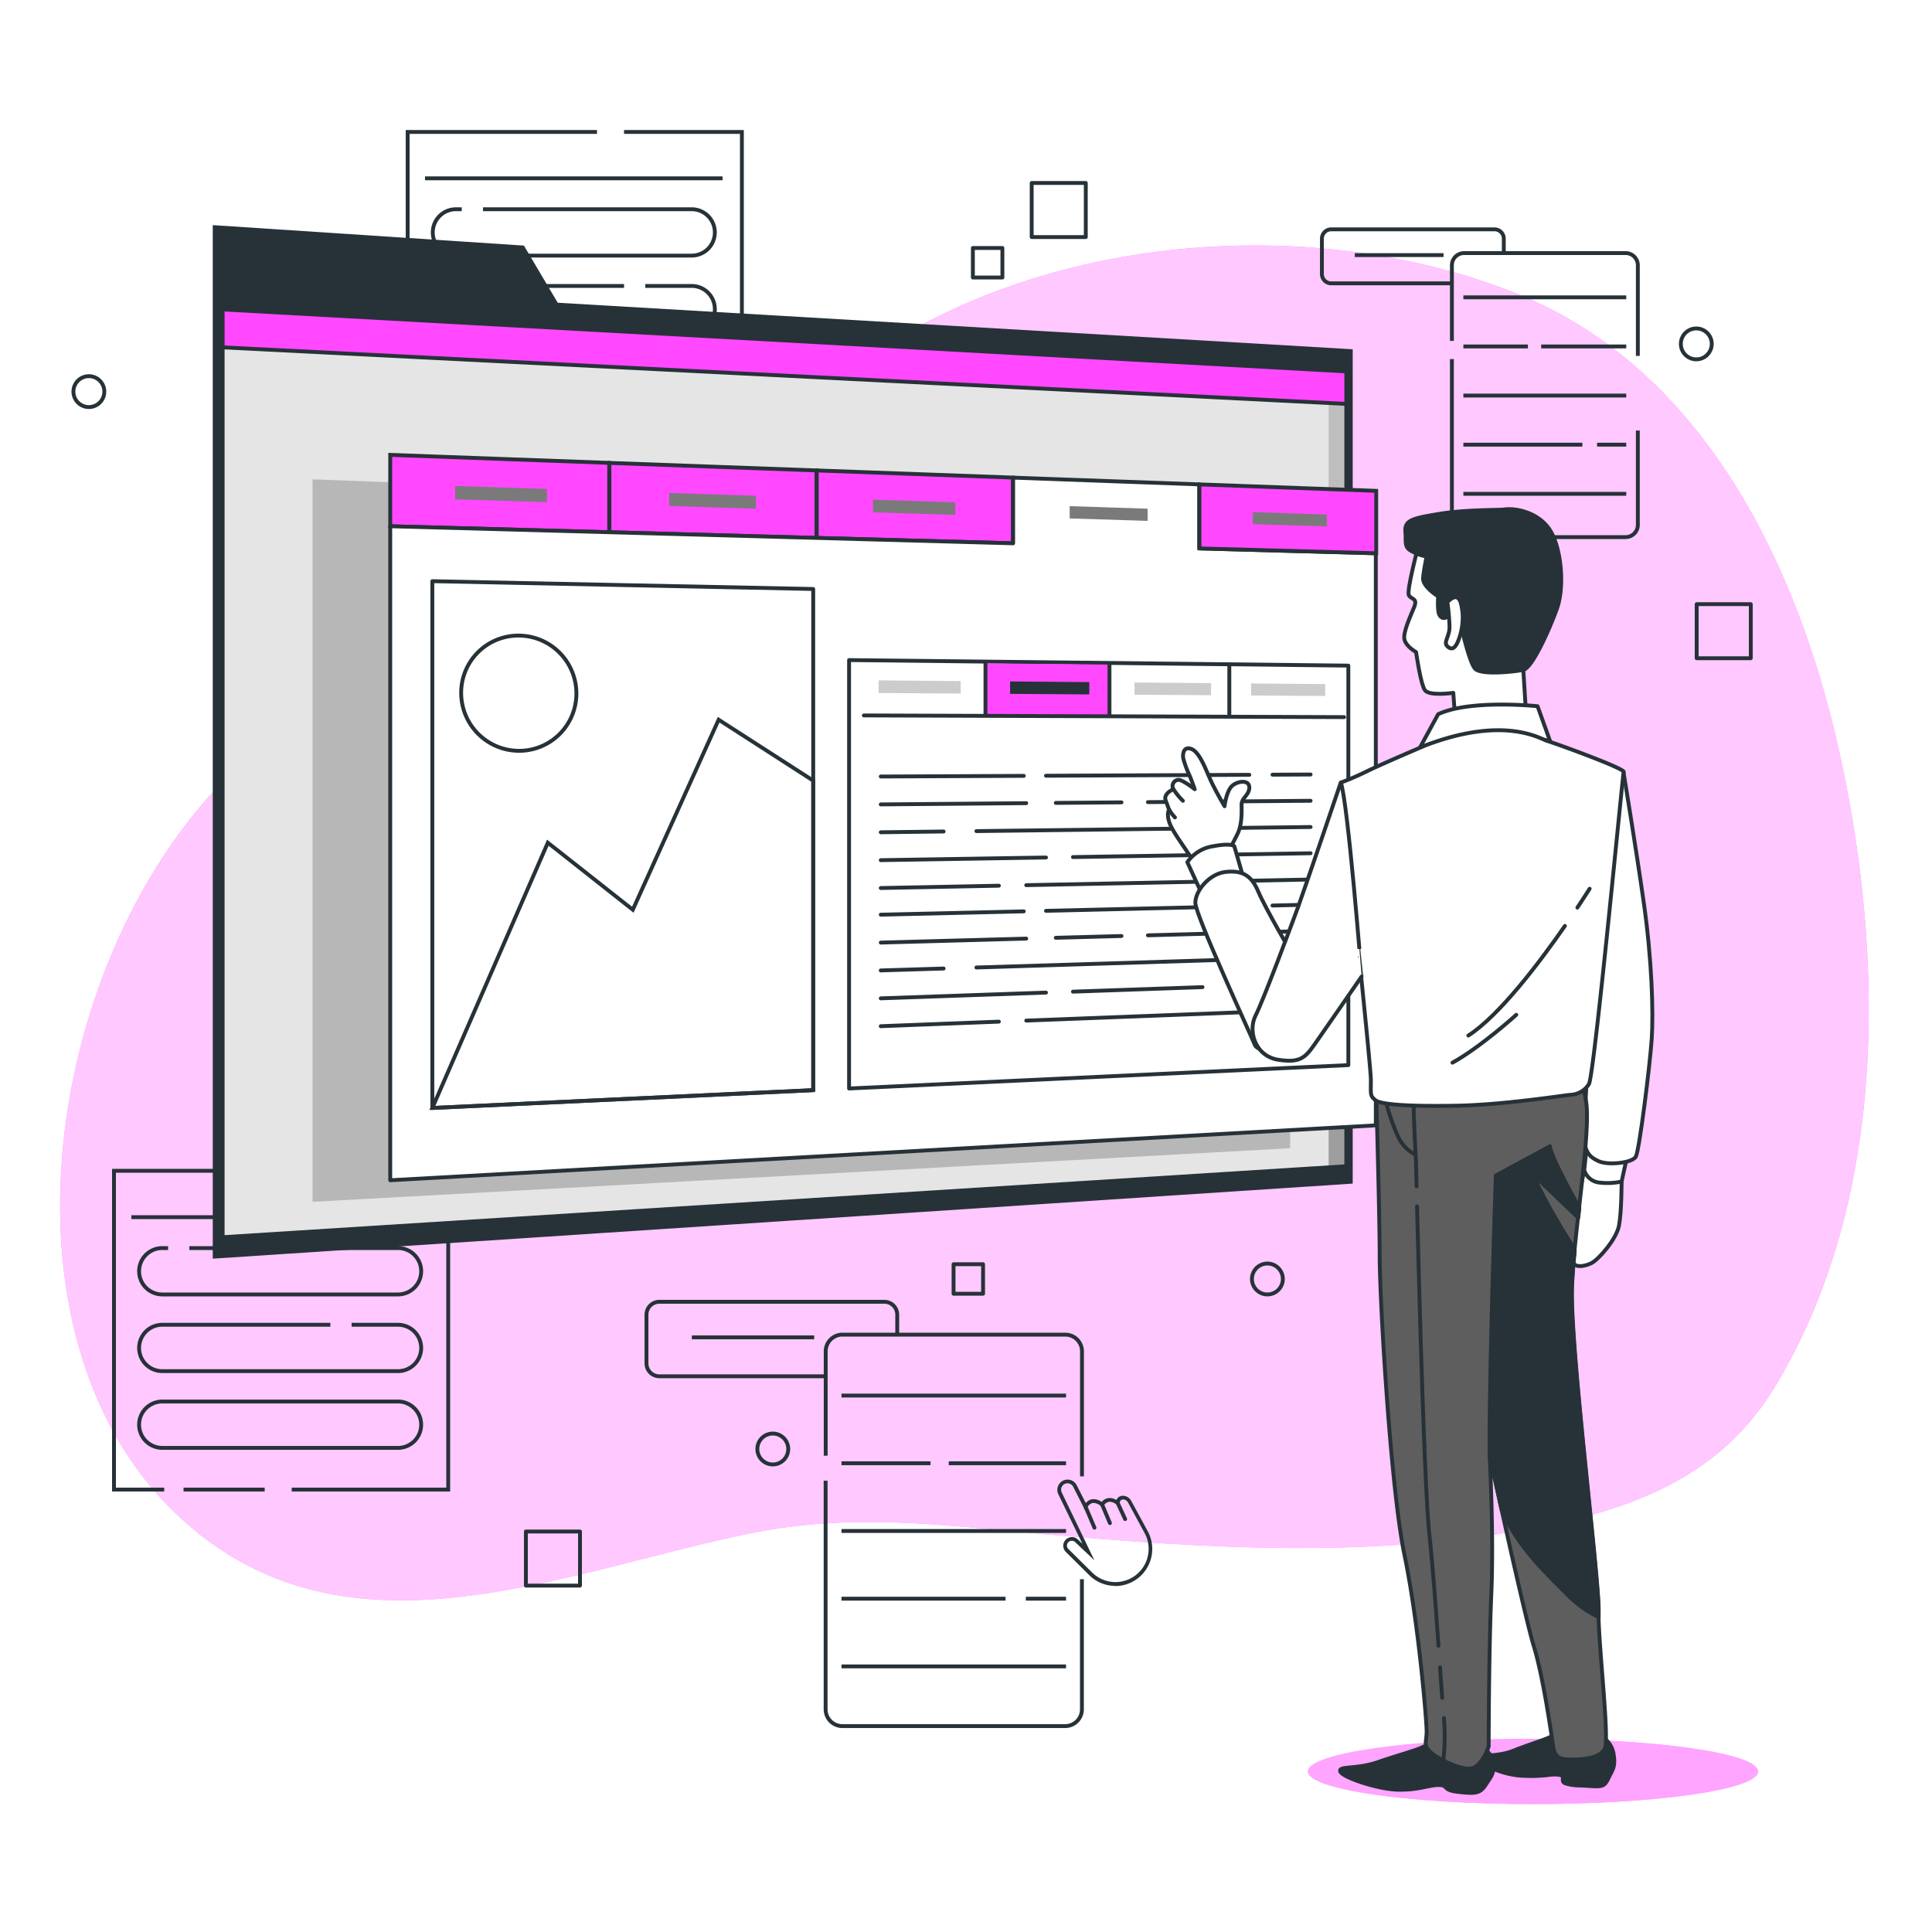 <svg class="animated" id="freepik_stories-information-tab" xmlns="http://www.w3.org/2000/svg" xmlns:xlink="http://www.w3.org/1999/xlink" viewBox="0 0 500 500" version="1.1" xmlns:svgjs="http://svgjs.com/svgjs"><style>svg#freepik_stories-information-tab:not(.animated) .animable {opacity: 0;}svg#freepik_stories-information-tab.animated #freepik--background-simple--inject-3 {animation: 1s 1 forwards cubic-bezier(.36,-0.01,.5,1.38) fadeIn;animation-delay: 0s;}svg#freepik_stories-information-tab.animated #freepik--Graphics--inject-3 {animation: 1s 1 forwards cubic-bezier(.36,-0.01,.5,1.38) fadeIn;animation-delay: 0s;}svg#freepik_stories-information-tab.animated #freepik--Screens--inject-3 {animation: 1s 1 forwards cubic-bezier(.36,-0.01,.5,1.38) slideDown,3s Infinite  linear floating;animation-delay: 0s,1s;}svg#freepik_stories-information-tab.animated #freepik--Character--inject-3 {animation: 1s 1 forwards cubic-bezier(.36,-0.01,.5,1.38) slideUp;animation-delay: 0s;}            @keyframes fadeIn {                0% {                    opacity: 0;                }                100% {                    opacity: 1;                }            }                    @keyframes slideDown {                0% {                    opacity: 0;                    transform: translateY(-30px);                }                100% {                    opacity: 1;                    transform: translateY(0);                }            }                    @keyframes floating {                0% {                    opacity: 1;                    transform: translateY(0px);                }                50% {                    transform: translateY(-10px);                }                100% {                    opacity: 1;                    transform: translateY(0px);                }            }                    @keyframes slideUp {                0% {                    opacity: 0;                    transform: translateY(30px);                }                100% {                    opacity: 1;                    transform: inherit;                }            }        </style><g id="freepik--background-simple--inject-3" class="animable" style="transform-origin: 249.593px 238.846px;"><path d="M479.58,213.15c-1-6.19-2.19-12.27-3.49-18.19C465.49,146.77,441,95.64,393,76.18,337.78,53.8,259.4,60,210,103.71c-38,33.6-115,53.88-158,104.82C7.43,261.34-1.88,360.31,56,400.26c41.17,28.41,92.07,6,137.92-3.39,26.11-5.34,48.71-2.32,74.45,0,44.73,4,91.06,7,136.17-3,22.28-5,42.09-14.06,54.65-34.72C485.57,315.7,487.39,261,479.58,213.15Z" style="fill: rgb(255, 72, 255); transform-origin: 249.593px 238.846px;" id="elv3775b7gx8q" class="animable"></path><g id="elpiu1qekw18"><path d="M479.58,213.15c-1-6.19-2.19-12.27-3.49-18.19C465.49,146.77,441,95.64,393,76.18,337.78,53.8,259.4,60,210,103.71c-38,33.6-115,53.88-158,104.82C7.43,261.34-1.88,360.31,56,400.26c41.17,28.41,92.07,6,137.92-3.39,26.11-5.34,48.71-2.32,74.45,0,44.73,4,91.06,7,136.17-3,22.28-5,42.09-14.06,54.65-34.72C485.57,315.7,487.39,261,479.58,213.15Z" style="fill: rgb(255, 255, 255); opacity: 0.7; transform-origin: 249.593px 238.846px;" class="animable"></path></g></g><g id="freepik--Graphics--inject-3" class="animable animator-active" style="transform-origin: 237.5px 240.43px;"><path d="M49,323h54a6,6,0,0,1,6,6h0a6,6,0,0,1-6,6H42a6,6,0,0,1-6-6h0a6,6,0,0,1,6-6h1.5" style="fill: none; stroke: rgb(38, 50, 56); stroke-miterlimit: 10; transform-origin: 72.5px 329px;" id="elx01hw9kidxm" class="animable"></path><path d="M91,342.85h12a6,6,0,0,1,6,6h0a6,6,0,0,1-6,6H42a6,6,0,0,1-6-6h0a6,6,0,0,1,6-6H85.5" style="fill: none; stroke: rgb(38, 50, 56); stroke-miterlimit: 10; transform-origin: 72.5px 348.85px;" id="elz01s6ibalz" class="animable"></path><path d="M103,374.71H42a6,6,0,0,1-6-6h0a6,6,0,0,1,6-6h61a6,6,0,0,1,6,6h0A6,6,0,0,1,103,374.71Z" style="fill: none; stroke: rgb(38, 50, 56); stroke-miterlimit: 10; transform-origin: 72.5px 368.71px;" id="elzhv22o80q7" class="animable"></path><polyline points="85.5 303 116 303 116 385.5 75.5 385.5" style="fill: none; stroke: rgb(38, 50, 56); stroke-miterlimit: 10; transform-origin: 95.75px 344.25px;" id="elyoyw8r4xprc" class="animable"></polyline><polyline points="42.5 385.5 29.5 385.5 29.5 303 78.5 303" style="fill: none; stroke: rgb(38, 50, 56); stroke-miterlimit: 10; transform-origin: 54px 344.25px;" id="el4us2b81y48" class="animable"></polyline><line x1="68.5" y1="385.5" x2="47.5" y2="385.5" style="fill: none; stroke: rgb(38, 50, 56); stroke-miterlimit: 10; transform-origin: 58px 385.5px;" id="elf8xvqw0aa3p" class="animable"></line><line x1="34" y1="315" x2="111" y2="315" style="fill: none; stroke: rgb(38, 50, 56); stroke-miterlimit: 10; transform-origin: 72.5px 315px;" id="elnf47zn22q17" class="animable"></line><path d="M125,54.15h54a6,6,0,0,1,6,6h0a6,6,0,0,1-6,6H118a6,6,0,0,1-6-6h0a6,6,0,0,1,6-6h1.5" style="fill: none; stroke: rgb(38, 50, 56); stroke-miterlimit: 10; transform-origin: 148.5px 60.15px;" id="elby2kkk6l508" class="animable"></path><path d="M167,74h12a6,6,0,0,1,6,6h0a6,6,0,0,1-6,6H118a6,6,0,0,1-6-6h0a6,6,0,0,1,6-6h43.5" style="fill: none; stroke: rgb(38, 50, 56); stroke-miterlimit: 10; transform-origin: 148.5px 80px;" id="elw2ughlg9ulj" class="animable"></path><rect x="112" y="93.85" width="73" height="12" rx="6" style="fill: none; stroke: rgb(38, 50, 56); stroke-miterlimit: 10; transform-origin: 148.5px 99.85px;" id="el6e54xga4wfu" class="animable"></rect><polyline points="161.5 34.15 192 34.15 192 116.65 151.5 116.65" style="fill: none; stroke: rgb(38, 50, 56); stroke-miterlimit: 10; transform-origin: 171.75px 75.4px;" id="eln9x4aoa636r" class="animable"></polyline><polyline points="118.5 116.65 105.5 116.65 105.5 34.15 154.5 34.15" style="fill: none; stroke: rgb(38, 50, 56); stroke-miterlimit: 10; transform-origin: 130px 75.4px;" id="ele18ubd2aowd" class="animable"></polyline><line x1="144.5" y1="116.65" x2="123.5" y2="116.65" style="fill: none; stroke: rgb(38, 50, 56); stroke-miterlimit: 10; transform-origin: 134px 116.65px;" id="el1gwsi15vq64" class="animable"></line><line x1="110" y1="46.15" x2="187" y2="46.15" style="fill: none; stroke: rgb(38, 50, 56); stroke-miterlimit: 10; transform-origin: 148.5px 46.15px;" id="elrtudraw1yq" class="animable"></line><path d="M376.05,73.33H344.52a2.41,2.41,0,0,1-2.41-2.41V61.76a2.41,2.41,0,0,1,2.41-2.41h42.25a2.41,2.41,0,0,1,2.41,2.41v3.59" style="fill: none; stroke: rgb(38, 50, 56); stroke-miterlimit: 10; transform-origin: 365.645px 66.34px;" id="elfcgmocnarfa" class="animable"></path><path d="M375.75,88.23V68.64a3.15,3.15,0,0,1,3.14-3.14h41.84a3.15,3.15,0,0,1,3.14,3.14V92.1" style="fill: none; stroke: rgb(38, 50, 56); stroke-miterlimit: 10; transform-origin: 399.81px 78.8px;" id="elqjvhn7tbzd" class="animable"></path><path d="M423.87,111.42v24.44a3.15,3.15,0,0,1-3.14,3.14H378.89a3.15,3.15,0,0,1-3.14-3.14V92.93" style="fill: none; stroke: rgb(38, 50, 56); stroke-miterlimit: 10; transform-origin: 399.81px 115.965px;" id="el3ujs2voihdl" class="animable"></path><line x1="378.72" y1="76.95" x2="420.87" y2="76.95" style="fill: none; stroke: rgb(38, 50, 56); stroke-miterlimit: 10; transform-origin: 399.795px 76.95px;" id="elakd5dis238h" class="animable"></line><line x1="398.86" y1="89.66" x2="420.87" y2="89.66" style="fill: none; stroke: rgb(38, 50, 56); stroke-miterlimit: 10; transform-origin: 409.865px 89.66px;" id="elwbmrnmu2b7k" class="animable"></line><line x1="378.72" y1="89.66" x2="395.42" y2="89.66" style="fill: none; stroke: rgb(38, 50, 56); stroke-miterlimit: 10; transform-origin: 387.07px 89.66px;" id="elvawaaz5mshs" class="animable"></line><line x1="378.72" y1="102.37" x2="420.87" y2="102.37" style="fill: none; stroke: rgb(38, 50, 56); stroke-miterlimit: 10; transform-origin: 399.795px 102.37px;" id="elh8d192xc1se" class="animable"></line><line x1="413.32" y1="115.08" x2="420.87" y2="115.08" style="fill: none; stroke: rgb(38, 50, 56); stroke-miterlimit: 10; transform-origin: 417.095px 115.08px;" id="el9jkzem3fqvp" class="animable"></line><line x1="378.72" y1="115.08" x2="409.52" y2="115.08" style="fill: none; stroke: rgb(38, 50, 56); stroke-miterlimit: 10; transform-origin: 394.12px 115.08px;" id="elouhtm732wko" class="animable"></line><line x1="378.72" y1="127.8" x2="420.87" y2="127.8" style="fill: none; stroke: rgb(38, 50, 56); stroke-miterlimit: 10; transform-origin: 399.795px 127.8px;" id="elsagmrdf2vdo" class="animable"></line><line x1="350.62" y1="66.02" x2="373.59" y2="66.02" style="fill: none; stroke: rgb(38, 50, 56); stroke-miterlimit: 10; transform-origin: 362.105px 66.02px;" id="elwhouajrgok" class="animable"></line><path d="M214.1,356.18H170.64a3.33,3.33,0,0,1-3.33-3.32V340.23a3.33,3.33,0,0,1,3.33-3.33h58.23a3.33,3.33,0,0,1,3.33,3.33v4.95" style="fill: none; stroke: rgb(38, 50, 56); stroke-miterlimit: 10; transform-origin: 199.755px 346.54px;" id="elkewzli69bbr" class="animable"></path><path d="M213.69,376.73v-27a4.33,4.33,0,0,1,4.33-4.33h57.67a4.33,4.33,0,0,1,4.33,4.33v32.35" style="fill: none; stroke: rgb(38, 50, 56); stroke-miterlimit: 10; transform-origin: 246.855px 363.74px;" id="elbzb8w05qj3u" class="animable"></path><path d="M280,408.69v33.69a4.33,4.33,0,0,1-4.33,4.33H218a4.33,4.33,0,0,1-4.33-4.33V383.2" style="fill: none; stroke: rgb(38, 50, 56); stroke-miterlimit: 10; transform-origin: 246.835px 414.955px;" id="elgh8da70x7t" class="animable"></path><line x1="217.78" y1="361.17" x2="275.89" y2="361.17" style="fill: none; stroke: rgb(38, 50, 56); stroke-miterlimit: 10; transform-origin: 246.835px 361.17px;" id="elpey4pzd8xw" class="animable"></line><line x1="245.54" y1="378.69" x2="275.89" y2="378.69" style="fill: none; stroke: rgb(38, 50, 56); stroke-miterlimit: 10; transform-origin: 260.715px 378.69px;" id="el7bxvlobag78" class="animable"></line><line x1="217.78" y1="378.69" x2="240.81" y2="378.69" style="fill: none; stroke: rgb(38, 50, 56); stroke-miterlimit: 10; transform-origin: 229.295px 378.69px;" id="el1uj55u2xnh3" class="animable"></line><line x1="217.78" y1="396.22" x2="275.89" y2="396.22" style="fill: none; stroke: rgb(38, 50, 56); stroke-miterlimit: 10; transform-origin: 246.835px 396.22px;" id="elmfjt5df7cmp" class="animable"></line><line x1="265.48" y1="413.74" x2="275.89" y2="413.74" style="fill: none; stroke: rgb(38, 50, 56); stroke-miterlimit: 10; transform-origin: 270.685px 413.74px;" id="ell8yfrh72lh" class="animable"></line><line x1="217.78" y1="413.74" x2="260.24" y2="413.74" style="fill: none; stroke: rgb(38, 50, 56); stroke-miterlimit: 10; transform-origin: 239.01px 413.74px;" id="el0ydh21xhwbsa" class="animable"></line><line x1="217.78" y1="431.26" x2="275.89" y2="431.26" style="fill: none; stroke: rgb(38, 50, 56); stroke-miterlimit: 10; transform-origin: 246.835px 431.26px;" id="elxb3d1ocfsna" class="animable"></line><line x1="179.05" y1="346.11" x2="210.71" y2="346.11" style="fill: none; stroke: rgb(38, 50, 56); stroke-miterlimit: 10; transform-origin: 194.88px 346.11px;" id="el3razrmzgik5" class="animable"></line><path d="M288.66,410.43a9.59,9.59,0,0,1-6.68-2.7l-6.19-6.14a2.24,2.24,0,0,1,3.11-3.22l1.22,1.14-6.23-12.81a2.7,2.7,0,0,1-.08-2.07,2.65,2.65,0,0,1,4.87-.2L281,389a2.74,2.74,0,0,1,1.66-1,3.6,3.6,0,0,1,2.46.71,2.68,2.68,0,0,1,1.74-1,3.23,3.23,0,0,1,2.08.5,1.75,1.75,0,0,1,1.82-1.1,2.51,2.51,0,0,1,2,1.32l4.4,8.09a9.6,9.6,0,0,1-8.55,13.95Zm-11.29-11.67h-.16a1.24,1.24,0,0,0-.72,2.11l6.19,6.13a8.59,8.59,0,0,0,13.64-10.07l-4.38-8.07a1.51,1.51,0,0,0-1.2-.8c-.41,0-.85.07-1,1l-.15.91-.68-.62a2.75,2.75,0,0,0-1.9-.69,2,2,0,0,0-1.35,1l-.32.51-.45-.41a3,3,0,0,0-2.07-.8,2.16,2.16,0,0,0-1.45,1.2l-.48.83-3.12-6.16a1.65,1.65,0,0,0-3,1.41l8.45,17.55-5-4.72A1.21,1.21,0,0,0,277.37,398.76Z" style="fill: rgb(38, 50, 56); transform-origin: 285.922px 396.695px;" id="elwin4dhhio3" class="animable"></path><path d="M283.24,395.86a.51.51,0,0,1-.46-.31l-2.3-5.41a.51.51,0,0,1,.27-.66.5.5,0,0,1,.65.27l2.3,5.41a.5.5,0,0,1-.26.66A.45.45,0,0,1,283.24,395.86Z" style="fill: rgb(38, 50, 56); transform-origin: 282.092px 392.652px;" id="elg9n7lyyrhkw" class="animable"></path><path d="M287.25,394.67a.5.5,0,0,1-.46-.3l-2-4.75a.5.5,0,0,1,.26-.66.52.52,0,0,1,.66.27l2,4.75a.49.49,0,0,1-.27.65A.41.41,0,0,1,287.25,394.67Z" style="fill: rgb(38, 50, 56); transform-origin: 286.249px 391.798px;" id="el0jlwnjwfppqj" class="animable"></path><path d="M291.18,393.63a.48.48,0,0,1-.45-.29l-1.93-4.15a.49.49,0,0,1,.24-.66.5.5,0,0,1,.67.24l1.93,4.15a.49.49,0,0,1-.46.71Z" style="fill: rgb(38, 50, 56); transform-origin: 290.222px 391.056px;" id="elcjgtye0r0z" class="animable"></path><g id="elv2rpfwxcr1"><rect x="267" y="47.35" width="14" height="14" style="fill: none; stroke: rgb(38, 50, 56); stroke-linecap: round; stroke-linejoin: round; transform-origin: 274px 54.35px; transform: rotate(-45deg);" class="animable"></rect></g><g id="elrylkfd6ogkr"><rect x="439.1" y="156.35" width="14" height="14" style="fill: none; stroke: rgb(38, 50, 56); stroke-linecap: round; stroke-linejoin: round; transform-origin: 446.1px 163.35px; transform: rotate(-45deg);" class="animable"></rect></g><g id="elhar5knbvue"><rect x="136.1" y="396.35" width="14" height="14" style="fill: none; stroke: rgb(38, 50, 56); stroke-linecap: round; stroke-linejoin: round; transform-origin: 143.1px 403.35px; transform: rotate(-45deg);" class="animable"></rect></g><g id="eleb9urbs7pbj"><rect x="251.78" y="64.18" width="7.64" height="7.64" style="fill: none; stroke: rgb(38, 50, 56); stroke-linecap: round; stroke-linejoin: round; transform-origin: 255.6px 68px; transform: rotate(-45deg);" class="animable"></rect></g><g id="elisrr6d2c8ro"><rect x="246.78" y="327.18" width="7.64" height="7.64" style="fill: none; stroke: rgb(38, 50, 56); stroke-linecap: round; stroke-linejoin: round; transform-origin: 250.6px 331px; transform: rotate(-45deg);" class="animable"></rect></g><circle cx="200" cy="375" r="4" style="fill: none; stroke: rgb(38, 50, 56); stroke-linecap: round; stroke-linejoin: round; transform-origin: 200px 375px;" id="el3x3wgikzm8n" class="animable"></circle><circle cx="328" cy="331" r="4" style="fill: none; stroke: rgb(38, 50, 56); stroke-linecap: round; stroke-linejoin: round; transform-origin: 328px 331px;" id="eleqlw74cyjv9" class="animable"></circle><circle cx="439" cy="89" r="4" style="fill: none; stroke: rgb(38, 50, 56); stroke-linecap: round; stroke-linejoin: round; transform-origin: 439px 89px;" id="elu57eekrz3l" class="animable"></circle><circle cx="23" cy="101.35" r="4" style="fill: none; stroke: rgb(38, 50, 56); stroke-linecap: round; stroke-linejoin: round; transform-origin: 23px 101.35px;" id="elc61hh8cufsn" class="animable"></circle></g><g id="freepik--Screens--inject-3" class="animable" style="transform-origin: 205.61px 192px;"><polygon points="144.34 78.35 135.59 63.56 55.06 58.26 55.06 73.12 55.06 78.47 55.06 325.74 350.08 306.31 350.08 90.39 144.34 78.35" style="fill: rgb(38, 50, 56); transform-origin: 202.57px 192px;" id="elwxeif5kbp1s" class="animable"></polygon><polygon points="348.42 301.82 57.62 320.19 57.62 80.08 348.42 96.12 348.42 301.82" style="fill: rgb(229, 229, 229); transform-origin: 203.02px 200.135px;" id="elfj47n3wq5zj" class="animable"></polygon><g style="clip-path: url(&quot;#freepik--clip-path--inject-3&quot;); transform-origin: 202.955px 190.215px;" id="elqgkunmgkqsg" class="animable"><g id="ele3mm5n9mopj"><polygon points="349.64 303.3 343.85 303.67 343.85 94.1 349.64 94.43 349.64 303.3" style="opacity: 0.17; transform-origin: 346.745px 198.885px;" class="animable"></polygon></g><g id="elf6c9caw7zca"><polygon points="349.64 301.6 343.85 301.96 343.85 220.81 349.64 220.71 349.64 301.6" style="opacity: 0.17; transform-origin: 346.745px 261.335px;" class="animable"></polygon></g><polygon points="348.75 104.55 56.27 89.83 56.27 76.76 348.75 93.36 348.75 104.55" style="fill: rgb(255, 72, 255); stroke: rgb(38, 50, 56); stroke-miterlimit: 10; transform-origin: 202.51px 90.655px;" id="elhf7qwq8cy2q" class="animable"></polygon></g><polygon points="348.42 301.82 57.62 320.19 57.62 80.08 348.42 96.12 348.42 301.82" style="fill: none; stroke: rgb(38, 50, 56); stroke-linecap: round; stroke-linejoin: round; transform-origin: 203.02px 200.135px;" id="elzyc0juwqfqi" class="animable"></polygon><g id="eljo9vptf1eas"><polygon points="334 133.64 288.63 131.92 288.58 131.92 240.81 130.11 240.76 130.1 190.4 128.2 190.34 128.19 137.18 126.18 137.12 126.18 80.89 124.05 80.89 142.44 80.89 142.44 80.89 311.03 333.89 297.16 333.89 149.72 334 149.72 334 133.64" style="opacity: 0.2; transform-origin: 207.445px 217.54px;" class="animable"></polygon></g><polygon points="157.66 137.75 100.99 136.19 100.99 117.72 157.66 119.79 157.66 137.75" style="fill: rgb(255, 72, 255); stroke: rgb(38, 50, 56); stroke-miterlimit: 10; transform-origin: 129.325px 127.735px;" id="elxsxyxzufhq" class="animable"></polygon><polygon points="141.53 129.96 117.79 129.22 117.79 125.77 141.53 126.55 141.53 129.96" style="fill: rgb(122, 122, 122); transform-origin: 129.66px 127.865px;" id="elcv00lu8pczt" class="animable"></polygon><polygon points="211.32 139.22 157.72 137.75 157.72 119.8 211.32 121.75 211.32 139.22" style="fill: rgb(255, 72, 255); stroke: rgb(38, 50, 56); stroke-miterlimit: 10; transform-origin: 184.52px 129.51px;" id="el30wq573ds1f" class="animable"></polygon><polygon points="262.15 140.61 211.38 139.22 211.38 121.75 262.15 123.6 262.15 140.61" style="fill: rgb(255, 72, 255); stroke: rgb(38, 50, 56); stroke-miterlimit: 10; transform-origin: 236.765px 131.18px;" id="elgdnn5w99q88" class="animable"></polygon><polygon points="310.36 141.93 310.36 125.36 262.2 123.61 262.2 140.61 100.99 136.19 100.99 305.45 356.06 291.24 356.06 143.19 310.36 141.93" style="fill: rgb(255, 255, 255); stroke: rgb(38, 50, 56); stroke-linecap: round; stroke-linejoin: round; transform-origin: 228.525px 214.53px;" id="el2tukd8ls622" class="animable"></polygon><polygon points="356.16 143.19 310.42 141.93 310.42 125.36 356.16 127.03 356.16 143.19" style="fill: rgb(255, 72, 255); stroke: rgb(38, 50, 56); stroke-miterlimit: 10; transform-origin: 333.29px 134.275px;" id="el0um8mut745m" class="animable"></polygon><polygon points="348.95 275.65 219.74 281.7 219.74 170.83 348.95 172.26 348.95 275.65" style="fill: rgb(255, 255, 255); stroke: rgb(38, 50, 56); stroke-linecap: round; stroke-linejoin: round; transform-origin: 284.345px 226.265px;" id="elnt6b3qd9kfm" class="animable"></polygon><polygon points="287.13 172 255.04 171.66 255.04 184.9 287.13 185.02 287.13 172" style="fill: rgb(255, 72, 255); transform-origin: 271.085px 178.34px;" id="elmmh5yf8bbxp" class="animable"></polygon><line x1="329.32" y1="200.49" x2="339.18" y2="200.44" style="fill: none; stroke: rgb(38, 50, 56); stroke-linecap: round; stroke-linejoin: round; transform-origin: 334.25px 200.465px;" id="elvbnt3ozl8a" class="animable"></line><line x1="270.7" y1="200.76" x2="323.32" y2="200.52" style="fill: none; stroke: rgb(38, 50, 56); stroke-linecap: round; stroke-linejoin: round; transform-origin: 297.01px 200.64px;" id="elbd9g9m3nen" class="animable"></line><line x1="227.94" y1="200.96" x2="264.95" y2="200.79" style="fill: none; stroke: rgb(38, 50, 56); stroke-linecap: round; stroke-linejoin: round; transform-origin: 246.445px 200.875px;" id="el6ncaz8bda3k" class="animable"></line><line x1="297.08" y1="207.59" x2="339.18" y2="207.24" style="fill: none; stroke: rgb(38, 50, 56); stroke-linecap: round; stroke-linejoin: round; transform-origin: 318.13px 207.415px;" id="el273nig3gdpj" class="animable"></line><line x1="273.24" y1="207.79" x2="290.24" y2="207.65" style="fill: none; stroke: rgb(38, 50, 56); stroke-linecap: round; stroke-linejoin: round; transform-origin: 281.74px 207.72px;" id="el9om79edaq8c" class="animable"></line><line x1="227.94" y1="208.18" x2="265.59" y2="207.86" style="fill: none; stroke: rgb(38, 50, 56); stroke-linecap: round; stroke-linejoin: round; transform-origin: 246.765px 208.02px;" id="el0i1mu1c482fo" class="animable"></line><line x1="252.69" y1="215.09" x2="339.18" y2="214.03" style="fill: none; stroke: rgb(38, 50, 56); stroke-linecap: round; stroke-linejoin: round; transform-origin: 295.935px 214.56px;" id="el3li9ku1728k" class="animable"></line><line x1="227.94" y1="215.39" x2="244.21" y2="215.19" style="fill: none; stroke: rgb(38, 50, 56); stroke-linecap: round; stroke-linejoin: round; transform-origin: 236.075px 215.29px;" id="el161mvfrx1dq" class="animable"></line><line x1="318.5" y1="221.16" x2="339.18" y2="220.82" style="fill: none; stroke: rgb(38, 50, 56); stroke-linecap: round; stroke-linejoin: round; transform-origin: 328.84px 220.99px;" id="eln8auzjhk4" class="animable"></line><line x1="277.68" y1="221.81" x2="311.21" y2="221.27" style="fill: none; stroke: rgb(38, 50, 56); stroke-linecap: round; stroke-linejoin: round; transform-origin: 294.445px 221.54px;" id="elcjs1ywetra8" class="animable"></line><line x1="227.94" y1="222.61" x2="270.7" y2="221.92" style="fill: none; stroke: rgb(38, 50, 56); stroke-linecap: round; stroke-linejoin: round; transform-origin: 249.32px 222.265px;" id="el903mw7bppx" class="animable"></line><line x1="265.59" y1="229.08" x2="339.18" y2="227.62" style="fill: none; stroke: rgb(38, 50, 56); stroke-linecap: round; stroke-linejoin: round; transform-origin: 302.385px 228.35px;" id="elu3ve36ei4pf" class="animable"></line><line x1="227.94" y1="229.82" x2="258.51" y2="229.22" style="fill: none; stroke: rgb(38, 50, 56); stroke-linecap: round; stroke-linejoin: round; transform-origin: 243.225px 229.52px;" id="elwsofxiy7v4" class="animable"></line><line x1="329.32" y1="234.35" x2="339.18" y2="234.12" style="fill: none; stroke: rgb(38, 50, 56); stroke-linecap: round; stroke-linejoin: round; transform-origin: 334.25px 234.235px;" id="el3jdz8iwjy79" class="animable"></line><line x1="270.7" y1="235.72" x2="323.32" y2="234.49" style="fill: none; stroke: rgb(38, 50, 56); stroke-linecap: round; stroke-linejoin: round; transform-origin: 297.01px 235.105px;" id="elrx02a5sts2" class="animable"></line><line x1="227.94" y1="236.72" x2="264.95" y2="235.86" style="fill: none; stroke: rgb(38, 50, 56); stroke-linecap: round; stroke-linejoin: round; transform-origin: 246.445px 236.29px;" id="elkz1rqgmkqhj" class="animable"></line><line x1="297.08" y1="242.06" x2="339.18" y2="240.91" style="fill: none; stroke: rgb(38, 50, 56); stroke-linecap: round; stroke-linejoin: round; transform-origin: 318.13px 241.485px;" id="elnqxm9zhrlm" class="animable"></line><line x1="273.24" y1="242.7" x2="290.24" y2="242.24" style="fill: none; stroke: rgb(38, 50, 56); stroke-linecap: round; stroke-linejoin: round; transform-origin: 281.74px 242.47px;" id="el04xlgip818v2" class="animable"></line><line x1="227.94" y1="243.94" x2="265.59" y2="242.91" style="fill: none; stroke: rgb(38, 50, 56); stroke-linecap: round; stroke-linejoin: round; transform-origin: 246.765px 243.425px;" id="elkqayjgwetok" class="animable"></line><line x1="252.69" y1="250.39" x2="339.18" y2="247.71" style="fill: none; stroke: rgb(38, 50, 56); stroke-linecap: round; stroke-linejoin: round; transform-origin: 295.935px 249.05px;" id="ellzdhzjxgarm" class="animable"></line><line x1="227.94" y1="251.15" x2="244.21" y2="250.65" style="fill: none; stroke: rgb(38, 50, 56); stroke-linecap: round; stroke-linejoin: round; transform-origin: 236.075px 250.9px;" id="elhzi961a26x" class="animable"></line><line x1="318.5" y1="255.22" x2="339.18" y2="254.5" style="fill: none; stroke: rgb(38, 50, 56); stroke-linecap: round; stroke-linejoin: round; transform-origin: 328.84px 254.86px;" id="elcqr0b9jh7fs" class="animable"></line><line x1="277.68" y1="256.64" x2="311.21" y2="255.47" style="fill: none; stroke: rgb(38, 50, 56); stroke-linecap: round; stroke-linejoin: round; transform-origin: 294.445px 256.055px;" id="elo05jo5gg4n" class="animable"></line><line x1="227.94" y1="258.37" x2="270.7" y2="256.88" style="fill: none; stroke: rgb(38, 50, 56); stroke-linecap: round; stroke-linejoin: round; transform-origin: 249.32px 257.625px;" id="elkoi2c4lfhd" class="animable"></line><line x1="265.59" y1="264.13" x2="339.18" y2="261.29" style="fill: none; stroke: rgb(38, 50, 56); stroke-linecap: round; stroke-linejoin: round; transform-origin: 302.385px 262.71px;" id="elrufka7iyy4s" class="animable"></line><line x1="227.94" y1="265.58" x2="258.51" y2="264.4" style="fill: none; stroke: rgb(38, 50, 56); stroke-linecap: round; stroke-linejoin: round; transform-origin: 243.225px 264.99px;" id="el6ezrqsiqdr" class="animable"></line><line x1="223.56" y1="185.15" x2="347.84" y2="185.59" style="fill: none; stroke: rgb(38, 50, 56); stroke-linecap: round; stroke-linejoin: round; transform-origin: 285.7px 185.37px;" id="el2j510lcqm9" class="animable"></line><line x1="255.04" y1="171.66" x2="255.04" y2="184.9" style="fill: none; stroke: rgb(38, 50, 56); stroke-linecap: round; stroke-linejoin: round; transform-origin: 255.04px 178.28px;" id="elga081hw16ie" class="animable"></line><line x1="287.13" y1="172.01" x2="287.13" y2="185.02" style="fill: none; stroke: rgb(38, 50, 56); stroke-linecap: round; stroke-linejoin: round; transform-origin: 287.13px 178.515px;" id="el936zhter1e" class="animable"></line><line x1="318.15" y1="172.34" x2="318.15" y2="185.14" style="fill: none; stroke: rgb(38, 50, 56); stroke-linecap: round; stroke-linejoin: round; transform-origin: 318.15px 178.74px;" id="elairwrf3oxji" class="animable"></line><polygon points="281.91 179.71 261.41 179.57 261.41 176.36 281.91 176.53 281.91 179.71" style="fill: rgb(38, 50, 56); transform-origin: 271.66px 178.035px;" id="eldqy5yqxegu8" class="animable"></polygon><polygon points="248.62 179.49 227.38 179.35 227.38 176.08 248.62 176.26 248.62 179.49" style="fill: rgb(204, 204, 204); transform-origin: 238px 177.785px;" id="elronw8ltnz6a" class="animable"></polygon><polygon points="313.42 179.92 293.61 179.79 293.61 176.63 313.42 176.8 313.42 179.92" style="fill: rgb(204, 204, 204); transform-origin: 303.515px 178.275px;" id="elgtgv70p20cc" class="animable"></polygon><polygon points="342.95 180.12 323.79 179.99 323.79 176.88 342.95 177.04 342.95 180.12" style="fill: rgb(204, 204, 204); transform-origin: 333.37px 178.5px;" id="elqbwadh9fwq" class="animable"></polygon><polygon points="210.46 282.13 111.89 286.74 111.89 150.41 210.46 152.43 210.46 282.13" style="fill: rgb(255, 255, 255); stroke: rgb(38, 50, 56); stroke-linecap: round; stroke-linejoin: round; transform-origin: 161.175px 218.575px;" id="elfb575cue1js" class="animable"></polygon><polygon points="210.46 202.03 185.98 186.26 163.77 235.44 141.78 218.09 111.89 286.74 210.46 282.13 210.46 202.03" style="fill: none; stroke: rgb(38, 50, 56); stroke-miterlimit: 10; transform-origin: 161.175px 236.5px;" id="el09v66sa1wuwa" class="animable"></polygon><path d="M149.17,179.49a15,15,0,0,0-14.82-15,14.8,14.8,0,0,0-15,14.82,15,15,0,0,0,15,15A14.82,14.82,0,0,0,149.17,179.49Z" style="fill: none; stroke: rgb(38, 50, 56); stroke-miterlimit: 10; transform-origin: 134.26px 179.399px;" id="elcji31borh29" class="animable"></path><polygon points="195.64 131.65 173.18 130.95 173.18 127.58 195.64 128.32 195.64 131.65" style="fill: rgb(122, 122, 122); transform-origin: 184.41px 129.615px;" id="elnu59vd4fvz" class="animable"></polygon><polygon points="247.21 133.25 225.93 132.59 225.93 129.31 247.21 130.01 247.21 133.25" style="fill: rgb(122, 122, 122); transform-origin: 236.57px 131.28px;" id="eld6rewokr5u" class="animable"></polygon><polygon points="297 134.8 276.83 134.17 276.83 130.99 297 131.65 297 134.8" style="fill: rgb(122, 122, 122); transform-origin: 286.915px 132.895px;" id="elnqy6djhb3rg" class="animable"></polygon><polygon points="343.38 136.24 324.23 135.64 324.23 132.54 343.38 133.17 343.38 136.24" style="fill: rgb(122, 122, 122); transform-origin: 333.805px 134.39px;" id="elv10hehv5lk" class="animable"></polygon></g><g id="freepik--Character--inject-3" class="animable" style="transform-origin: 378.284px 299.333px;"><ellipse cx="396.75" cy="458.45" rx="58.25" ry="8.45" style="fill: rgb(255, 72, 255); transform-origin: 396.75px 458.45px;" id="eljch1gbbbodh" class="animable"></ellipse><g id="elziuro5avlh"><ellipse cx="396.75" cy="458.45" rx="58.25" ry="8.45" style="fill: rgb(255, 255, 255); opacity: 0.5; transform-origin: 396.75px 458.45px;" class="animable"></ellipse></g><path d="M367.15,141s-3.21,11.93-2.53,13.07,2.3.69,1.38,3-3,6.65-2.52,8.48,3,3.21,3,3.21,1.15,8.26,2.29,9.86,7.34.69,7.34.69l.46,6.2,18.35-1.15-.69-11-.92-34Z" style="fill: rgb(255, 255, 255); stroke: rgb(38, 50, 56); stroke-linecap: round; stroke-linejoin: round; transform-origin: 379.165px 162.435px;" id="el6q5dtswxvah" class="animable"></path><path d="M389.17,131.86c-1.14.17-9.87,0-16.75,1.14s-8.94,1.61-8.71,4.59-.46,4.13,2.06,5.27a10.26,10.26,0,0,0,3.44,1.15s-.69,3.21-.92,5.51,3.9,4.81,3.9,4.81-.23,3.44.23,4.59,1.61,1.38,2.3.46,1.14-5.28,1.83-3.44,3.44,15.59,5.28,17.2,10.09.69,12.38.23,6.65-10.09,8.72-15.83,1.14-15.82-1.84-20.41S392.15,131.4,389.17,131.86Z" style="fill: rgb(38, 50, 56); stroke: rgb(38, 50, 56); stroke-linecap: round; stroke-linejoin: round; transform-origin: 383.868px 152.909px;" id="elalgi3v6zzwm" class="animable"></path><path d="M374.58,155.82a58.44,58.44,0,0,1,.56,6.44c0,2.52-1.68,3.92-.56,5s2,.56,2.8-1.4a16.54,16.54,0,0,0,1.12-7.28C378.22,156.66,377.94,152.46,374.58,155.82Z" style="fill: rgb(255, 255, 255); stroke: rgb(38, 50, 56); stroke-linecap: round; stroke-linejoin: round; transform-origin: 376.369px 161.186px;" id="eljvnra6xdy9e" class="animable"></path><path d="M372.19,184.84l-5,9.17s12.61-3.67,19.49-3.67a94.09,94.09,0,0,1,14.45,1.38l-3.21-8.95S380.45,180.94,372.19,184.84Z" style="fill: rgb(255, 255, 255); stroke: rgb(38, 50, 56); stroke-linecap: round; stroke-linejoin: round; transform-origin: 384.16px 188.176px;" id="elggmpekxy6bk" class="animable"></path><path d="M419.67,305.79s0,8-.69,11.47-5.27,8.71-7.11,9.63-4.13,1.15-4.59,0-1.14-.69-.45-6.65S410,302.81,410,302.81Z" style="fill: rgb(255, 255, 255); stroke: rgb(38, 50, 56); stroke-linecap: round; stroke-linejoin: round; transform-origin: 413.103px 315.239px;" id="elbsbsdvox8h" class="animable"></path><path d="M421.28,298.45l-1.61,7.34a17.92,17.92,0,0,1-6,.23,4.56,4.56,0,0,1-3.67-3.21l.69-6.42Z" style="fill: rgb(255, 255, 255); stroke: rgb(38, 50, 56); stroke-linecap: round; stroke-linejoin: round; transform-origin: 415.64px 301.281px;" id="el0xia7dajpsr" class="animable"></path><path d="M420.15,199.75s3.21,19.49,5.27,33.94,2.51,28.21,2.05,35.09-3.21,29-4.13,30.59-7.11,2.29-9.63,1.14S410,298,410,293.63s2.29-45,2.29-45Z" style="fill: rgb(255, 255, 255); stroke: rgb(38, 50, 56); stroke-linecap: round; stroke-linejoin: round; transform-origin: 418.817px 250.415px;" id="el2j5mp9ajhwu" class="animable"></path><path d="M370.6,451.57a5.61,5.61,0,0,0-2.6.66c-1.36.72-7.26,2.34-11.06,3.69-5.93,2.11-10.56,1-10.08,2.52s9.73,4.66,15.08,4.74,7.93-1.26,10.49-1.21.67,1.29,4.93,1.77,5.65.5,7.14-1.83,2.32-2.93,1.85-5.87V456a5.44,5.44,0,0,0-5.45-4.46Z" style="fill: rgb(38, 50, 56); stroke: rgb(38, 50, 56); stroke-linecap: round; stroke-linejoin: round; transform-origin: 366.654px 457.768px;" id="elj8nksmyssqg" class="animable"></path><path d="M403.74,448.73a3.91,3.91,0,0,0-2.24.63c-1.16.73-6.25,2.27-9.51,3.6-5.1,2.07-9.17.69-8.7,2.37s5.94,4,10.6,4.23a38.39,38.39,0,0,0,7.56-.28c5-.28,1.83,1.5,3.64,2.24a12.17,12.17,0,0,0,3.92.56c5.32.28,6,.7,7.19-1.75s1.92-3.07,1.41-6.26V454c-.47-2.84-2.58-4.92-4.89-5Z" style="fill: rgb(38, 50, 56); stroke: rgb(38, 50, 56); stroke-linecap: round; stroke-linejoin: round; transform-origin: 400.514px 455.512px;" id="elo9jn4n2v819" class="animable"></path><path d="M356.14,282.4s.92,32.11.92,42.89,2.75,59.49,6.42,77.15,5.73,42.89,5.73,45.64-.92,3.44.92,5.28,8.71,5.27,11.24,4.12,3.9-5.5,3.9-5.5,0-23.85.68-39.45-.45-36-.45-36,8.94,41.29,11.46,49.54,4.59,23.24,5.05,26.22,2.48,3.08,5,3.08c3.08,0,6.89-.4,8.26-2.69s-1.6-26.38-1.6-36-7.57-69.36-6.88-84,5-40.13,3.67-47.7a84.43,84.43,0,0,1-1.38-13.61S361.87,265.88,356.14,282.4Z" style="fill: rgb(94, 94, 94); stroke: rgb(38, 50, 56); stroke-linecap: round; stroke-linejoin: round; transform-origin: 385.886px 364.103px;" id="elwta39rejkg" class="animable"></path><path d="M369,192.87s-10.26,4.35-15.07,6.65a72.29,72.29,0,0,1-6.88,3s7.73,73,7.73,76.91-.23,4.13,1.15,5.28,8.49,1.67,21.11,1.44,28.43-2.82,29.58-2.82a5.92,5.92,0,0,0,4.58-2.75c1.38-2.06,8.74-79.9,9-80.81s-18.14-7.57-19.75-8S389.62,185.07,369,192.87Z" style="fill: rgb(255, 255, 255); stroke: rgb(38, 50, 56); stroke-linecap: round; stroke-linejoin: round; transform-origin: 383.626px 237.592px;" id="el0mayurq6vlli" class="animable"></path><path d="M405,239.63c-6.56,9.44-16.92,23.17-25,28.37" style="fill: none; stroke: rgb(38, 50, 56); stroke-linecap: round; stroke-linejoin: round; transform-origin: 392.5px 253.815px;" id="elx4izk17bwb8" class="animable"></path><path d="M411.4,230s-1.19,1.91-3.18,4.89" style="fill: none; stroke: rgb(38, 50, 56); stroke-linecap: round; stroke-linejoin: round; transform-origin: 409.81px 232.445px;" id="elio1o16u59y" class="animable"></path><path d="M392.41,262.63s-9.08,8.26-16.51,12.39" style="fill: none; stroke: rgb(38, 50, 56); stroke-linecap: round; stroke-linejoin: round; transform-origin: 384.155px 268.825px;" id="el0lkqtm1mhl6" class="animable"></path><path d="M405.22,412.3a29.87,29.87,0,0,0,8.52,6.24c0-.67,0-1.3,0-1.88,0-9.63-7.57-69.36-6.88-84,.12-2.67.37-5.7.68-8.91a11.69,11.69,0,0,0-.91-1.87,163.08,163.08,0,0,1-10.09-18.11l11.91,11.39c.1-.86.2-1.73.29-2.59-3.17-5.7-7.34-13.52-7.62-15.91l-14,7.56s-1.83,54.45-1.6,72.34c0,0,1.35,6.25,3.15,14.36C393,400.74,400.73,407.65,405.22,412.3Z" style="fill: rgb(38, 50, 56); stroke: rgb(38, 50, 56); stroke-linecap: round; stroke-linejoin: round; transform-origin: 399.62px 357.6px;" id="el9d4zk1oqdev" class="animable"></path><path d="M358.9,286a55.36,55.36,0,0,0,3,8.32,9.72,9.72,0,0,0,4.13,4.36" style="fill: none; stroke: rgb(38, 50, 56); stroke-linecap: round; stroke-linejoin: round; transform-origin: 362.465px 292.34px;" id="elo11vnlv1nim" class="animable"></path><path d="M373.69,444.62a54.86,54.86,0,0,1-.12,10.57" style="fill: none; stroke: rgb(38, 50, 56); stroke-linecap: round; stroke-linejoin: round; transform-origin: 373.729px 449.905px;" id="eljk1u7iyeyxp" class="animable"></path><path d="M372.67,431.48c.21,3,.4,5.74.57,7.93" style="fill: none; stroke: rgb(38, 50, 56); stroke-linecap: round; stroke-linejoin: round; transform-origin: 372.955px 435.445px;" id="el0p0j6zd0lwin" class="animable"></path><path d="M366.73,312.2c.57,23,1.94,73.48,3.17,84.73.89,8.16,1.71,19.43,2.38,29" style="fill: none; stroke: rgb(38, 50, 56); stroke-linecap: round; stroke-linejoin: round; transform-origin: 369.505px 369.065px;" id="el0l8oyi82nf7r" class="animable"></path><path d="M365.92,286.35c-.23.69.54,14.39.54,14.39s.05,2.33.15,6.26" style="fill: none; stroke: rgb(38, 50, 56); stroke-linecap: round; stroke-linejoin: round; transform-origin: 366.244px 296.675px;" id="elw9q2ayjray" class="animable"></path><path d="M318,220.14s.89-1.55,2.21-4.2,1.11-6,1.11-7.73,2-2.43,2-4.42-2.87-1.76-4.41-.44-2,5.3-2,5.3-2.45-4.14-3.75-7.06c-1.18-2.63-2.8-7.16-5-7.82s-2.1,2.07-1.87,2.73a26,26,0,0,0,1.36,3.75c.51,1,1.54,4,1.54,4s-3.09-2.43-4.19-2.43a1.62,1.62,0,0,0-1.33,2.43s-2.65,1.1-2,2.87.89,2.43.89,2.43-.67.88,0,3.09,3.53,6,4.63,7.73a9.59,9.59,0,0,0,2.43,2.65Z" style="fill: rgb(255, 255, 255); stroke: rgb(38, 50, 56); stroke-linecap: round; stroke-linejoin: round; transform-origin: 312.444px 208.344px;" id="ellemtr3cgulo" class="animable"></path><path d="M303.68,204.24a18,18,0,0,0,2.45,3" style="fill: none; stroke: rgb(38, 50, 56); stroke-linecap: round; stroke-linejoin: round; transform-origin: 304.905px 205.74px;" id="elyiovs7betig" class="animable"></path><path d="M302.58,209.54a10,10,0,0,0,1.5,2" style="fill: none; stroke: rgb(38, 50, 56); stroke-linecap: round; stroke-linejoin: round; transform-origin: 303.33px 210.54px;" id="elne6ce3hjwch" class="animable"></path><path d="M311.18,231.63l-3.9-8.49a9.88,9.88,0,0,1,6.66-4.13c4.81-.92,5.5,0,5.5,0l2.52,8.72S313.71,228.42,311.18,231.63Z" style="fill: rgb(255, 255, 255); stroke: rgb(38, 50, 56); stroke-linecap: round; stroke-linejoin: round; transform-origin: 314.62px 225.116px;" id="elhbcqszyk3yg" class="animable"></path><path d="M334.58,247.22s-7.11-12.15-8.95-16.51-4.35-5.51-8.48-5.05-7.8,4.82-7.8,8,14.68,34.86,15.37,36.7,5.73,2.29,9.17.23S337.79,257.32,334.58,247.22Z" style="fill: rgb(255, 255, 255); stroke: rgb(38, 50, 56); stroke-linecap: round; stroke-linejoin: round; transform-origin: 323.049px 248.757px;" id="elcsf0idpgvh9" class="animable"></path><path d="M347,202.5s-9.46,27.89-11.06,32.24-9,24.18-11,28.08-.22,10.55,6,11.47,7.11-.92,10.32-5.51,11.13-16.06,11.13-16.06S348.86,207.77,347,202.5Z" style="fill: rgb(255, 255, 255); stroke: rgb(38, 50, 56); stroke-linecap: round; stroke-linejoin: round; transform-origin: 338.274px 238.51px;" id="ela9o0fnbg62" class="animable"></path></g><defs>     <filter id="active" height="200%">         <feMorphology in="SourceAlpha" result="DILATED" operator="dilate" radius="2"></feMorphology>                <feFlood flood-color="#32DFEC" flood-opacity="1" result="PINK"></feFlood>        <feComposite in="PINK" in2="DILATED" operator="in" result="OUTLINE"></feComposite>        <feMerge>            <feMergeNode in="OUTLINE"></feMergeNode>            <feMergeNode in="SourceGraphic"></feMergeNode>        </feMerge>    </filter>    <filter id="hover" height="200%">        <feMorphology in="SourceAlpha" result="DILATED" operator="dilate" radius="2"></feMorphology>                <feFlood flood-color="#ff0000" flood-opacity="0.5" result="PINK"></feFlood>        <feComposite in="PINK" in2="DILATED" operator="in" result="OUTLINE"></feComposite>        <feMerge>            <feMergeNode in="OUTLINE"></feMergeNode>            <feMergeNode in="SourceGraphic"></feMergeNode>        </feMerge>            <feColorMatrix type="matrix" values="0   0   0   0   0                0   1   0   0   0                0   0   0   0   0                0   0   0   1   0 "></feColorMatrix>    </filter></defs><defs><clipPath id="freepik--clip-path--inject-3"><polygon points="348.42 301.82 57.62 320.19 57.62 80.08 348.42 96.12 348.42 301.82" style="fill:#e5e5e5;stroke:#263238;stroke-linecap:round;stroke-linejoin:round"></polygon></clipPath></defs></svg>